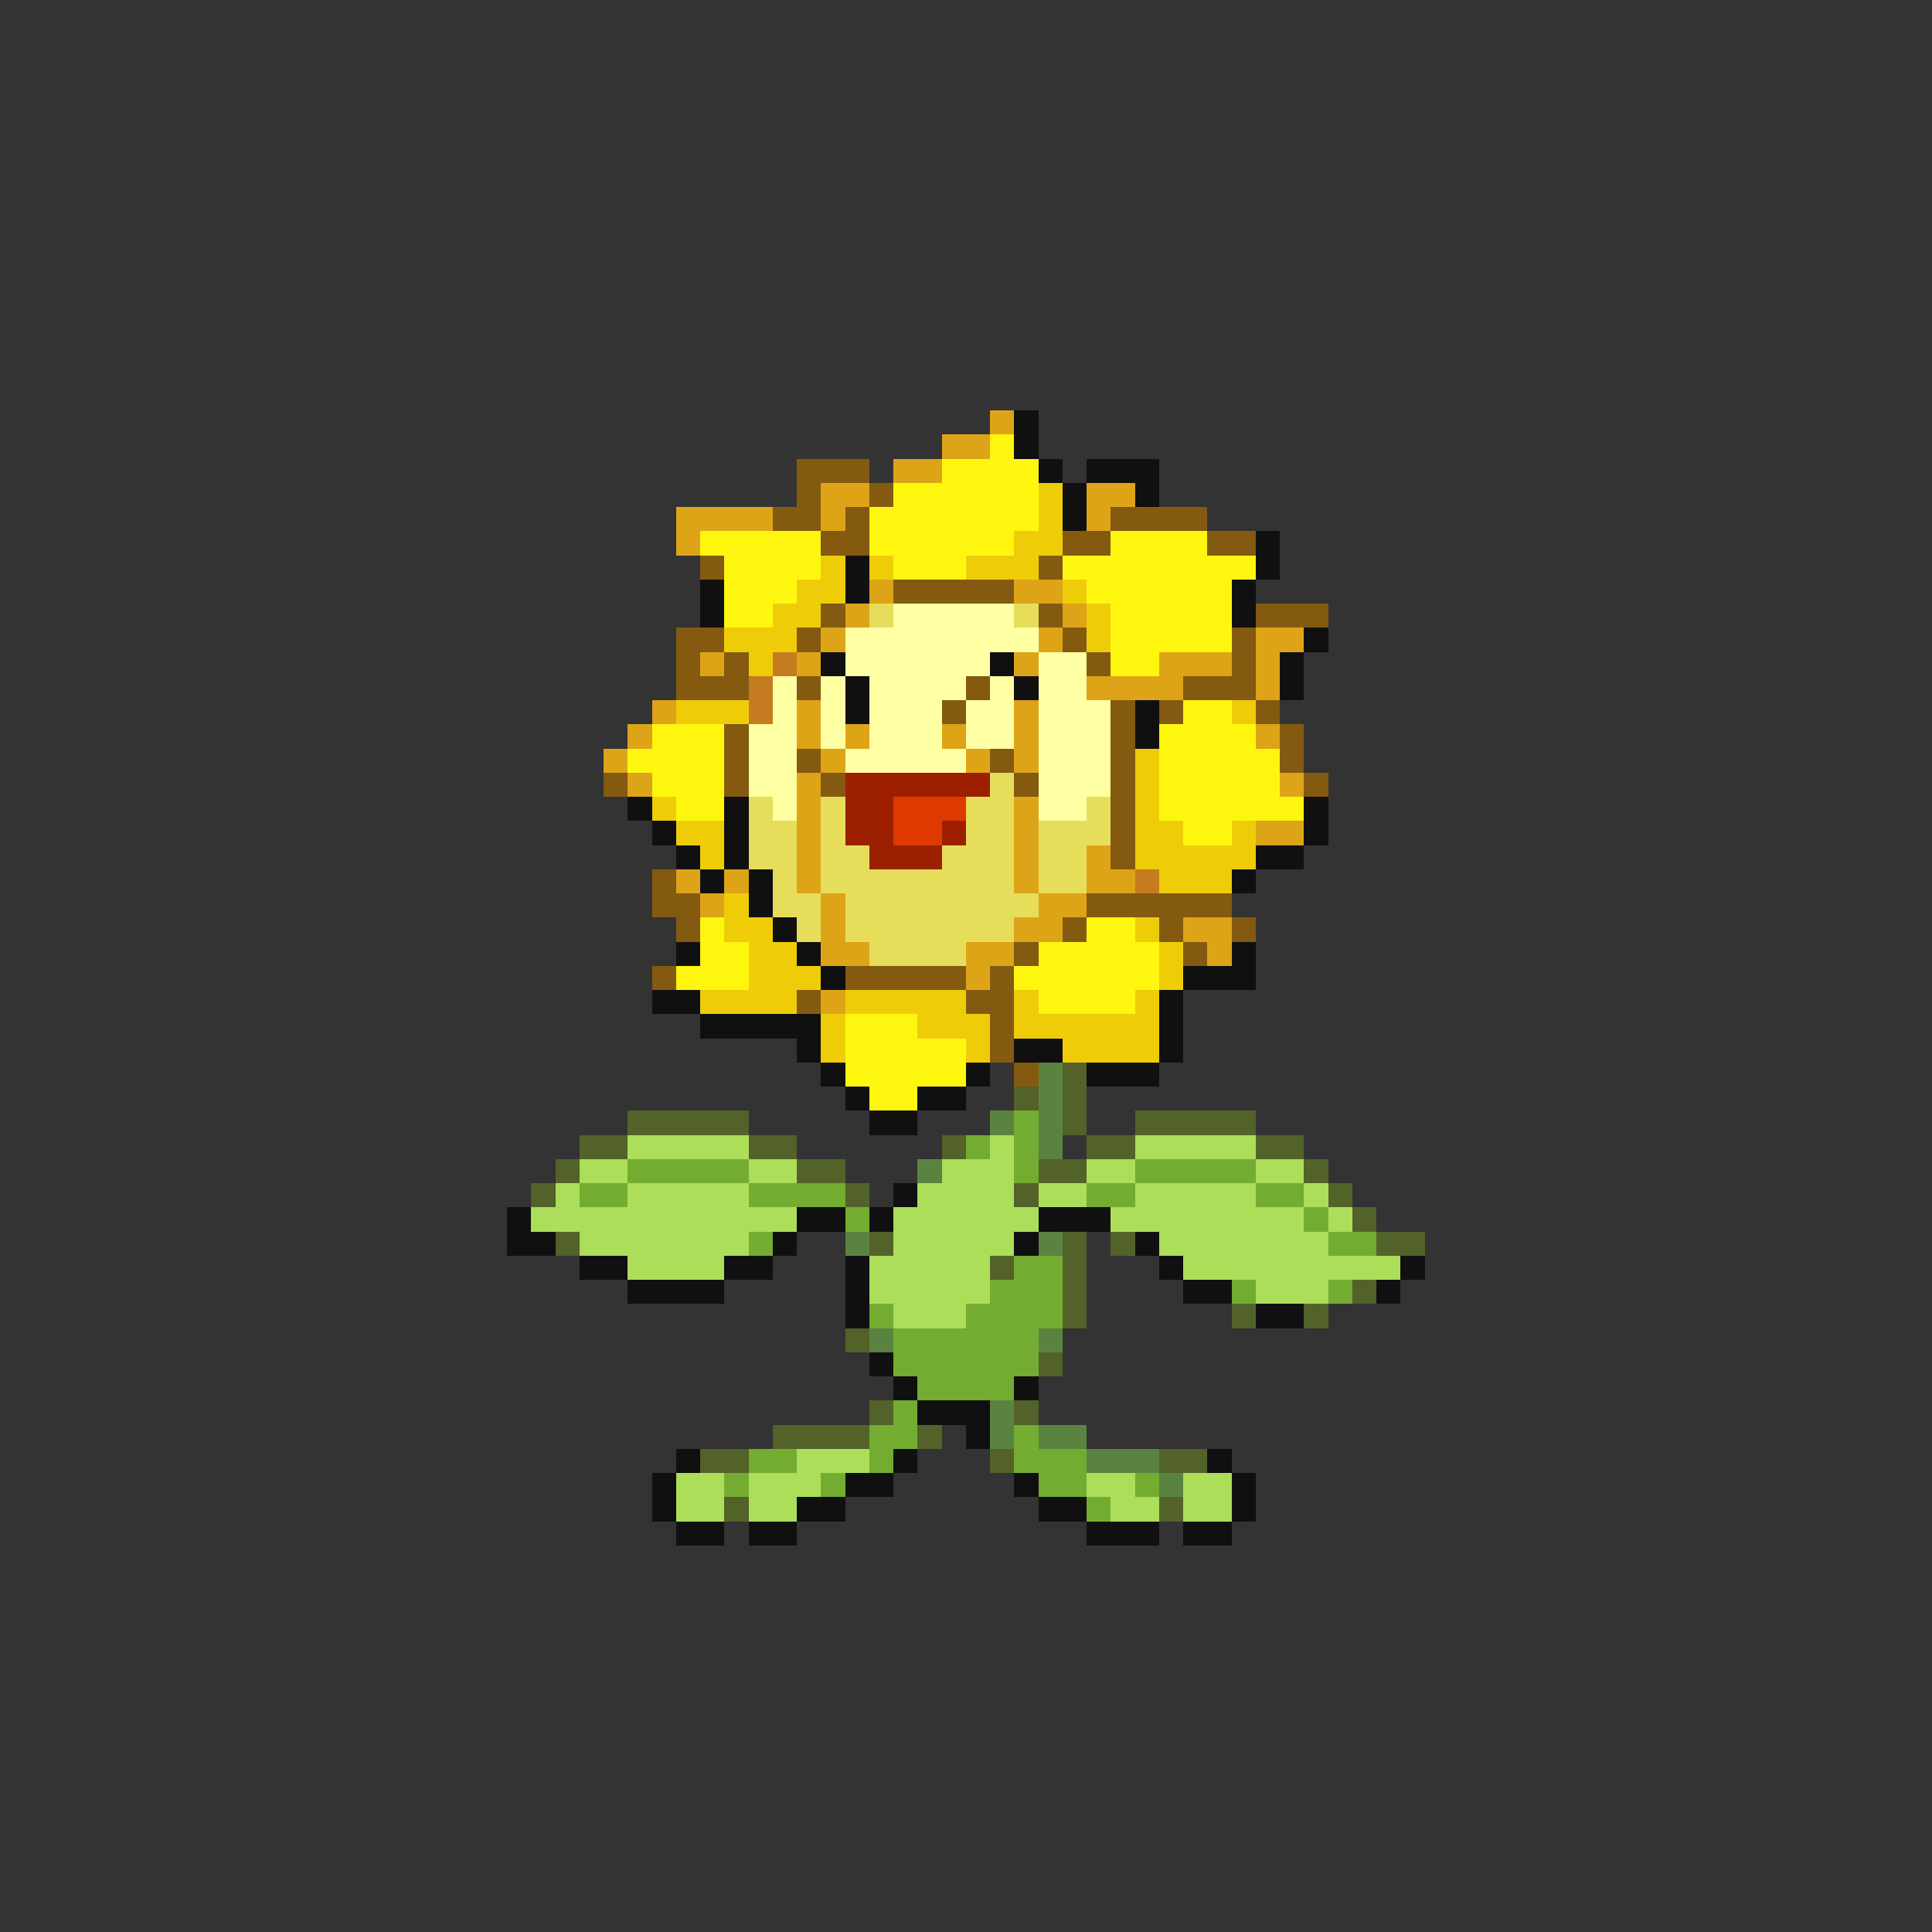 <svg xmlns="http://www.w3.org/2000/svg" viewBox="0 -0.5 80 80" shape-rendering="crispEdges">
<rect x="0" y="-0.5" width="80" height="80" fill="#333333" stroke="none"/>
<path stroke="#dea418" d="M41 17h1M39 18h2M37 19h2M34 20h2M45 20h2M28 21h4M34 21h1M45 21h1M28 22h1M36 24h1M42 24h2M35 25h1M44 25h1M34 26h1M43 26h1M52 26h2M29 27h1M33 27h1M42 27h1M48 27h3M52 27h1M45 28h4M52 28h1M27 29h1M33 29h1M42 29h1M26 30h1M33 30h1M35 30h1M39 30h1M42 30h1M52 30h1M25 31h1M34 31h1M40 31h1M42 31h1M26 32h1M33 32h1M53 32h1M33 33h1M42 33h1M33 34h1M42 34h1M52 34h2M33 35h1M42 35h1M45 35h1M28 36h1M30 36h1M33 36h1M42 36h1M45 36h2M29 37h1M34 37h1M43 37h2M34 38h1M42 38h2M49 38h2M34 39h2M40 39h2M50 39h1M40 40h1M34 41h1" />
<path stroke="#101010" d="M42 17h1M42 18h1M43 19h1M45 19h3M44 20h1M47 20h1M44 21h1M52 22h1M35 23h1M52 23h1M29 24h1M35 24h1M51 24h1M29 25h1M51 25h1M54 26h1M34 27h1M41 27h1M53 27h1M35 28h1M42 28h1M53 28h1M35 29h1M47 29h1M47 30h1M26 33h1M30 33h1M54 33h1M27 34h1M30 34h1M54 34h1M28 35h1M30 35h1M52 35h2M29 36h1M31 36h1M51 36h1M31 37h1M32 38h1M28 39h1M33 39h1M51 39h1M34 40h1M49 40h3M27 41h2M48 41h1M29 42h5M48 42h1M33 43h1M42 43h2M48 43h1M34 44h1M40 44h1M45 44h3M35 45h1M38 45h2M36 46h2M37 49h1M21 50h1M33 50h2M36 50h1M43 50h3M21 51h2M32 51h1M42 51h1M47 51h1M24 52h2M30 52h2M35 52h1M48 52h1M58 52h1M26 53h4M35 53h1M49 53h2M57 53h1M35 54h1M52 54h2M36 56h1M37 57h1M42 57h1M38 58h3M40 59h1M28 60h1M37 60h1M50 60h1M27 61h1M35 61h2M42 61h1M51 61h1M27 62h1M33 62h2M43 62h2M51 62h1M28 63h2M31 63h2M45 63h3M49 63h2" />
<path stroke="#fff610" d="M41 18h1M39 19h4M37 20h6M36 21h7M29 22h5M36 22h6M46 22h4M30 23h4M37 23h3M44 23h8M30 24h3M45 24h6M30 25h2M46 25h5M46 26h5M46 27h2M49 29h2M27 30h3M48 30h4M26 31h4M48 31h5M27 32h3M48 32h5M28 33h2M48 33h6M49 34h2M29 38h1M45 38h2M29 39h2M43 39h5M28 40h3M42 40h6M43 41h4M35 42h3M35 43h5M35 44h5M36 45h2" />
<path stroke="#835a10" d="M33 19h3M33 20h1M36 20h1M32 21h2M35 21h1M46 21h4M34 22h2M44 22h2M50 22h2M29 23h1M43 23h1M37 24h5M34 25h1M43 25h1M52 25h3M28 26h2M33 26h1M44 26h1M51 26h1M28 27h1M30 27h1M45 27h1M51 27h1M28 28h3M33 28h1M40 28h1M49 28h3M39 29h1M46 29h1M48 29h1M52 29h1M30 30h1M46 30h1M53 30h1M30 31h1M33 31h1M41 31h1M46 31h1M53 31h1M25 32h1M30 32h1M34 32h1M42 32h1M46 32h1M54 32h1M46 33h1M46 34h1M46 35h1M27 36h1M27 37h2M45 37h6M28 38h1M44 38h1M48 38h1M51 38h1M42 39h1M49 39h1M27 40h1M35 40h5M41 40h1M33 41h1M40 41h2M41 42h1M41 43h1M42 44h1" />
<path stroke="#eecd08" d="M43 20h1M43 21h1M42 22h2M34 23h1M36 23h1M40 23h3M33 24h2M44 24h1M32 25h2M45 25h1M30 26h3M45 26h1M31 27h1M28 29h3M51 29h1M47 31h1M47 32h1M27 33h1M47 33h1M28 34h2M47 34h2M51 34h1M29 35h1M47 35h5M48 36h3M30 37h1M30 38h2M47 38h1M31 39h2M48 39h1M31 40h3M48 40h1M29 41h4M35 41h5M42 41h1M47 41h1M34 42h1M38 42h3M42 42h6M34 43h1M40 43h1M44 43h4" />
<path stroke="#e6de5a" d="M36 25h1M42 25h1M41 32h1M31 33h1M34 33h1M40 33h2M45 33h1M31 34h2M34 34h1M40 34h2M43 34h3M31 35h2M34 35h2M39 35h3M43 35h2M32 36h1M34 36h8M43 36h2M32 37h2M35 37h8M33 38h1M35 38h7M36 39h4" />
<path stroke="#ffffa4" d="M37 25h5M35 26h8M35 27h6M43 27h2M32 28h1M34 28h1M36 28h4M41 28h1M43 28h2M32 29h1M34 29h1M36 29h3M40 29h2M43 29h3M31 30h2M34 30h1M36 30h3M40 30h2M43 30h3M31 31h2M35 31h5M43 31h3M31 32h2M43 32h3M32 33h1M43 33h2" />
<path stroke="#c57b20" d="M32 27h1M31 28h1M31 29h1M47 36h1" />
<path stroke="#9c2000" d="M35 32h6M35 33h2M35 34h2M39 34h1M36 35h3" />
<path stroke="#de3900" d="M37 33h3M37 34h2" />
<path stroke="#5a8341" d="M43 44h1M43 45h1M41 46h1M43 46h1M43 47h1M38 48h1M35 51h1M43 51h1M36 55h1M43 55h1M41 58h1M41 59h1M43 59h2M45 60h3M48 61h1" />
<path stroke="#526229" d="M44 44h1M42 45h1M44 45h1M26 46h5M44 46h1M47 46h5M24 47h2M31 47h2M39 47h1M45 47h2M52 47h2M23 48h1M33 48h2M43 48h2M54 48h1M22 49h1M35 49h1M42 49h1M55 49h1M56 50h1M23 51h1M36 51h1M44 51h1M46 51h1M57 51h2M41 52h1M44 52h1M44 53h1M56 53h1M44 54h1M51 54h1M54 54h1M35 55h1M43 56h1M36 58h1M42 58h1M32 59h4M38 59h1M29 60h2M41 60h1M48 60h2M30 62h1M48 62h1" />
<path stroke="#73ac31" d="M42 46h1M40 47h1M42 47h1M26 48h5M42 48h1M47 48h5M24 49h2M31 49h4M45 49h2M52 49h2M35 50h1M54 50h1M31 51h1M55 51h2M42 52h2M41 53h3M51 53h1M55 53h1M36 54h1M40 54h4M37 55h6M37 56h6M38 57h4M37 58h1M36 59h2M42 59h1M31 60h2M36 60h1M42 60h3M30 61h1M34 61h1M43 61h2M47 61h1M45 62h1" />
<path stroke="#acde5a" d="M26 47h5M41 47h1M47 47h5M24 48h2M31 48h2M39 48h3M45 48h2M52 48h2M23 49h1M26 49h5M38 49h4M43 49h2M47 49h5M54 49h1M22 50h11M37 50h6M46 50h8M55 50h1M24 51h7M37 51h5M48 51h7M26 52h4M36 52h5M49 52h9M36 53h5M52 53h3M37 54h3M33 60h3M28 61h2M31 61h3M45 61h2M49 61h2M28 62h2M31 62h2M46 62h2M49 62h2" />
</svg>